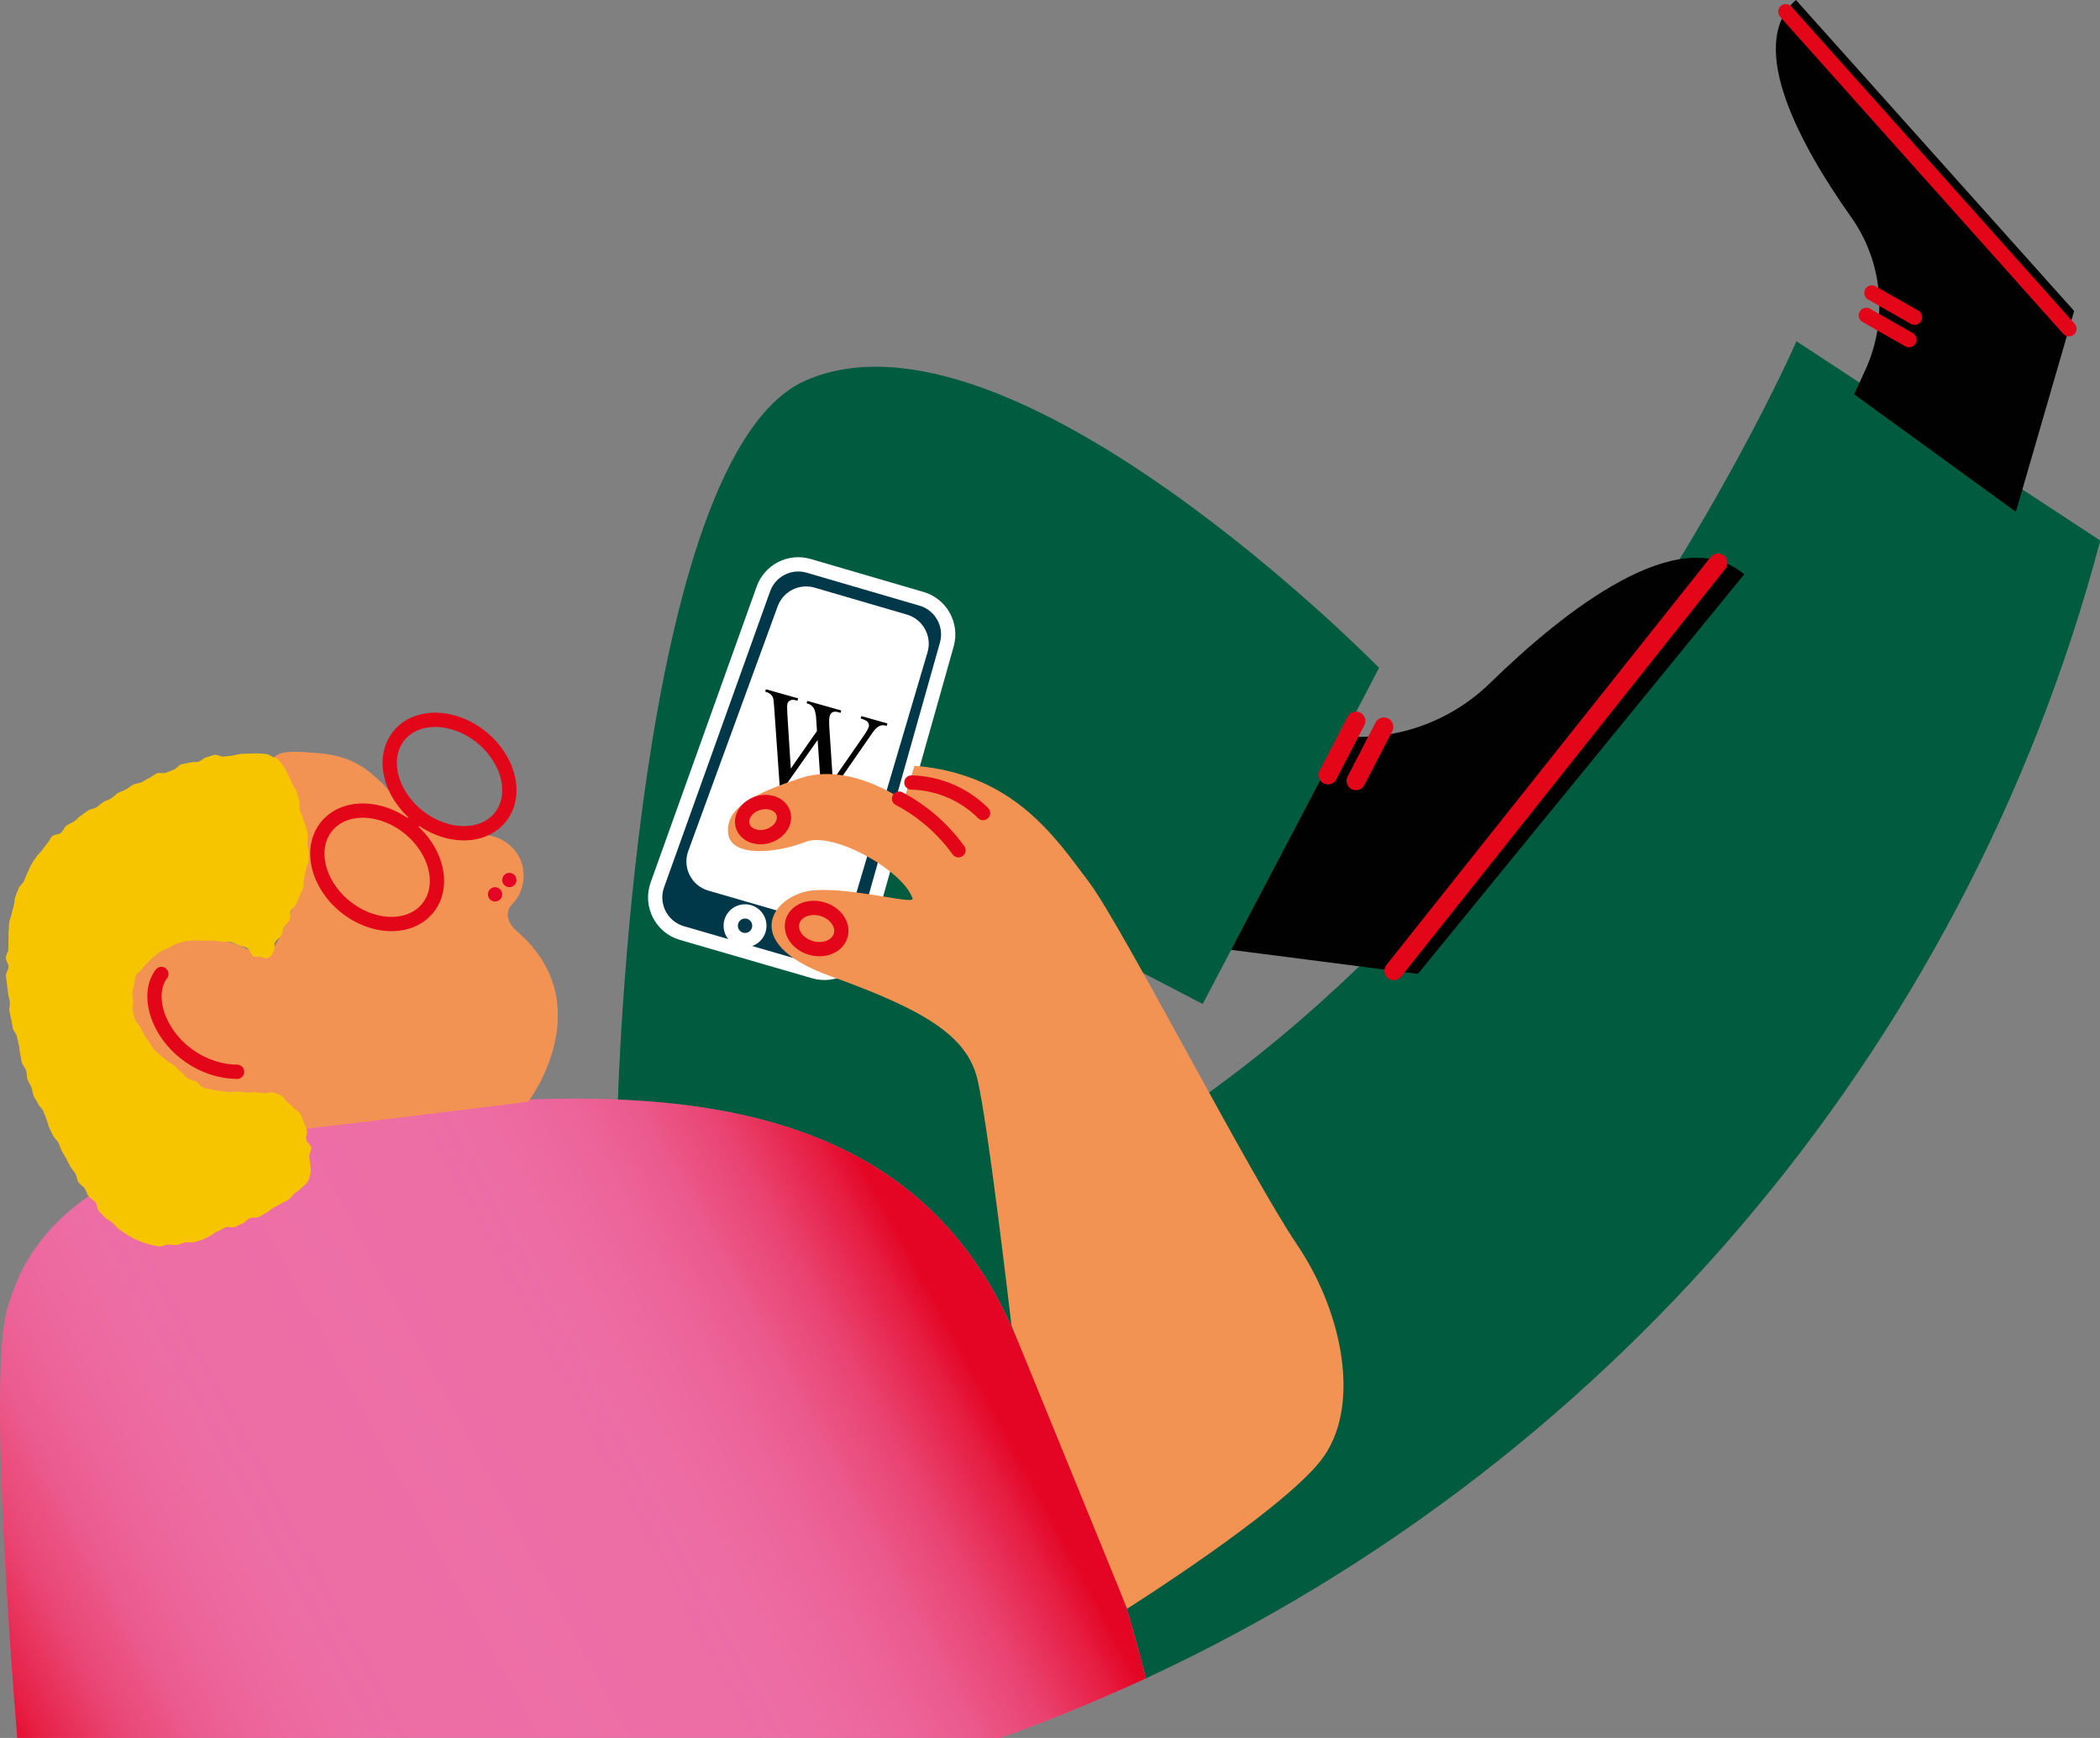 <svg width="145" height="120" viewBox="0 0 145 120" fill="none" xmlns="http://www.w3.org/2000/svg">
<rect x="0" y="0" width="145" height="120" fill="#808080" stroke="none"/>
<g clip-path="url(#clip0_14264_6890)">
<path d="M144.999 37.401C144.996 37.339 144.994 37.305 144.994 37.305L124.043 23.562C124.043 23.562 101.641 74.977 61.703 86.255C67.452 98.824 74.321 110.724 77.776 116.498C110.586 101.77 135.617 72.777 144.999 37.401Z" fill="#005B3F"/>
<path d="M143.214 21.47L139.193 35.337L128.027 27.225L128.798 25.543C130.377 22.102 130.005 18.078 127.816 14.989C124.44 10.228 120.457 3.127 124.005 0L143.214 21.47Z" fill="#010101"/>
<path d="M97.904 67.242L80.221 64.968L87.988 49.762L90.187 50.385C94.686 51.66 99.525 50.438 102.875 47.172C108.04 42.135 115.944 35.908 120.436 39.653L97.904 67.242Z" fill="#010101"/>
<path d="M118.627 38.862L96.24 67.028" stroke="#E30518" stroke-width="1.297" stroke-miterlimit="10" stroke-linecap="round"/>
<path d="M123.305 0.809L142.858 22.702" stroke="#E30518" stroke-width="1.049" stroke-miterlimit="10" stroke-linecap="round"/>
<path d="M95.219 46.11C95.081 46.434 83.043 69.323 83.043 69.323L67.936 61.455L69.793 91.497L42.648 76.476C42.648 76.476 43.798 31.418 55.65 26.263C69.793 20.112 95.219 46.11 95.219 46.11Z" fill="#005B3F"/>
<path d="M69.794 91.497C62.185 74.715 43.911 74.584 24.413 76.946C4.914 79.307 1.741 86.164 0.512 90.329C-0.914 95.157 1.042 118.59 1.514 123.952C10.202 125.946 19.248 127 28.54 127C46.605 127 63.74 123.018 79.12 115.885C79.111 115.85 78.307 112.671 77.792 111.085C76.86 108.218 74.684 102.28 69.794 91.497Z" fill="#ED6FA7"/>
<path d="M69.794 91.497C62.185 74.715 43.911 74.584 24.413 76.946C4.914 79.307 1.741 86.164 0.512 90.329C-0.914 95.157 1.042 118.59 1.514 123.952C10.202 125.946 19.248 127 28.54 127C46.605 127 63.74 123.018 79.12 115.885C79.111 115.85 78.307 112.671 77.792 111.085C76.86 108.218 74.684 102.28 69.794 91.497Z" fill="url(#paint0_linear_14264_6890)"/>
<path d="M60.489 61.821L65.375 44.502C65.757 43.148 64.978 41.739 63.629 41.345L55.835 39.069C54.536 38.69 53.166 39.389 52.71 40.664L45.389 61.099C44.891 62.49 45.668 64.014 47.086 64.425L56.211 67.071C57.545 67.458 58.943 66.709 59.362 65.384L60.489 61.821Z" fill="#00384A" stroke="white" stroke-width="0.986" stroke-miterlimit="10"/>
<path d="M59.553 60.226L64.049 45.017C64.362 43.91 63.724 42.758 62.621 42.435L56.247 40.574C55.185 40.264 54.065 40.835 53.691 41.878L47.518 58.773C47.111 59.91 47.746 61.157 48.906 61.493L56.368 63.657C57.459 63.974 58.602 63.361 58.945 62.277L59.553 60.226Z" fill="white"/>
<path d="M61.274 49.95L61.228 50.115C61.071 50.071 60.936 50.063 60.822 50.092C60.709 50.121 60.586 50.2 60.454 50.329C60.366 50.416 60.203 50.637 59.966 50.993L56.925 55.38L56.747 55.33L56.456 51.09L54.012 54.561L53.853 54.516L53.467 49.007C53.438 48.596 53.416 48.352 53.4 48.273C53.372 48.144 53.315 48.038 53.228 47.954C53.141 47.871 53.011 47.804 52.836 47.755L52.882 47.591L55.111 48.218L55.065 48.382L54.958 48.352C54.801 48.308 54.672 48.31 54.569 48.358C54.466 48.406 54.4 48.48 54.372 48.581C54.343 48.684 54.341 48.941 54.367 49.351L54.603 53.068L56.409 50.472L56.374 49.916L56.345 49.471C56.324 49.305 56.291 49.155 56.246 49.021C56.223 48.954 56.189 48.893 56.144 48.839C56.085 48.765 56.022 48.706 55.954 48.661C55.903 48.627 55.817 48.593 55.695 48.559L55.742 48.395L58.086 49.054L58.04 49.218L57.88 49.173C57.714 49.127 57.583 49.128 57.486 49.178C57.389 49.227 57.324 49.313 57.289 49.434C57.247 49.586 57.24 49.868 57.267 50.282L57.503 53.883L59.58 50.884C59.813 50.553 59.95 50.316 59.989 50.174C60.009 50.106 60.005 50.036 59.979 49.965C59.953 49.894 59.91 49.837 59.852 49.795C59.751 49.722 59.61 49.66 59.429 49.609L59.476 49.445L61.274 49.95Z" fill="#010101"/>
<path d="M63.011 62.032C63.166 62.494 59.034 61.301 56.275 61.463C53.515 61.626 50.756 65.039 57.33 67.396C63.904 69.752 66.744 71.54 67.475 74.466C68.205 77.391 69.836 91.497 69.836 91.497L77.83 111.073C77.83 111.073 88.332 104.453 91.173 100.877C94.014 97.302 92.796 90.719 89.55 85.924C86.303 81.13 77.457 63.901 75.185 60.894C72.912 57.888 70.016 53.415 63.141 52.876C62.638 54.58 62.391 55.267 62.391 55.267C62.391 55.267 58.706 52.597 55.291 53.722C51.876 54.847 50.098 55.828 50.278 57.538C50.458 59.248 53.674 58.897 55.606 58.132C57.538 57.367 62.372 60.128 63.011 62.032Z" fill="#F39353"/>
<path d="M24.742 52.782C25.944 53.46 26.827 54.572 27.783 55.569C28.738 56.566 29.883 57.509 31.254 57.669C32.147 57.773 33.064 57.532 33.943 57.721C34.879 57.922 35.688 58.637 36.004 59.542C36.32 60.448 36.131 61.511 35.524 62.253C35.364 62.448 35.172 62.631 35.098 62.872C34.947 63.361 35.246 63.911 35.635 64.243C41.595 69.329 36.474 76.07 36.474 76.07C36.474 76.07 17.903 78.391 17.538 78.303C16.916 78.154 16.214 76.864 15.721 76.456C14.598 75.527 13.327 74.797 12.156 73.931C10.985 73.064 9.887 72.022 9.301 70.686C8.716 69.351 8.738 67.675 9.657 66.544C10.077 66.027 10.651 65.655 11.258 65.382C13.015 64.59 15.118 64.61 16.86 65.435C17.351 65.667 17.893 65.966 18.403 65.781C18.786 65.641 19.023 65.264 19.217 64.905C20.122 63.225 20.705 61.372 20.924 59.476C21.026 58.596 21.049 57.695 20.851 56.831C20.635 55.885 20.161 55.03 19.608 54.242C19.253 53.736 18.322 52.86 18.991 52.227C19.505 51.74 21.099 51.946 21.753 51.985C22.792 52.047 23.828 52.268 24.742 52.782Z" fill="#F39353"/>
<path d="M21.114 57.038C21.159 57.238 21.227 57.435 21.253 57.634C21.28 57.836 21.217 58.045 21.226 58.247C21.235 58.45 21.329 58.653 21.321 58.855C21.314 59.058 21.328 59.268 21.305 59.469C21.282 59.67 21.151 59.858 21.114 60.057C21.077 60.256 21.046 60.456 20.997 60.653C20.948 60.849 21.003 61.078 20.943 61.272C20.884 61.465 20.773 61.646 20.705 61.837C20.636 62.028 20.536 62.209 20.46 62.397C20.383 62.584 20.161 62.708 20.078 62.892C19.995 63.077 20.075 63.337 19.987 63.52C19.899 63.702 19.718 63.839 19.626 64.019C19.533 64.2 19.509 64.416 19.414 64.594C19.318 64.773 19.092 64.88 18.995 65.057C18.896 65.235 18.995 65.513 18.897 65.689C18.823 65.875 18.665 66.047 18.536 66.14C18.388 66.246 18.173 66.083 17.994 66.055C17.837 66.031 17.604 66.135 17.455 66C17.306 65.861 17.256 65.582 17.081 65.471C16.91 65.363 16.674 65.349 16.482 65.267C16.297 65.188 16.109 65.09 15.908 65.034C15.713 64.981 15.489 65.051 15.283 65.019C15.082 64.988 14.885 64.955 14.678 64.945C14.475 64.934 14.275 64.951 14.068 64.959C13.864 64.967 13.656 64.908 13.451 64.934C13.248 64.96 13.034 64.943 12.833 64.986C12.632 65.03 12.428 65.082 12.232 65.143C12.035 65.204 11.867 65.35 11.679 65.428C11.487 65.508 11.297 65.583 11.118 65.68C10.935 65.78 10.793 65.932 10.627 66.049C10.457 66.169 10.338 66.331 10.191 66.469C10.038 66.611 9.916 66.752 9.792 66.913C9.666 67.077 9.458 67.176 9.366 67.359C9.296 67.555 9.313 67.767 9.273 67.964C9.232 68.167 9.151 68.356 9.141 68.558C9.13 68.763 9.185 68.961 9.203 69.163C9.222 69.367 9.129 69.588 9.174 69.787C9.219 69.986 9.251 70.199 9.321 70.392C9.39 70.583 9.584 70.726 9.675 70.91C9.764 71.092 9.845 71.279 9.953 71.453C10.06 71.626 10.175 71.793 10.299 71.957C10.421 72.12 10.504 72.318 10.64 72.471C10.776 72.623 10.952 72.74 11.099 72.881C11.247 73.023 11.411 73.145 11.567 73.275C11.726 73.406 11.919 73.494 12.085 73.61C12.232 73.76 12.367 73.912 12.516 74.035C12.677 74.169 12.796 74.344 12.959 74.451C13.133 74.565 13.351 74.582 13.526 74.669C13.711 74.76 13.825 75.018 14.011 75.083C14.204 75.151 14.416 75.187 14.609 75.231C14.808 75.276 15.017 75.305 15.213 75.331C15.415 75.357 15.622 75.386 15.82 75.398C16.024 75.41 16.231 75.364 16.43 75.367C16.634 75.371 16.836 75.436 17.034 75.437C17.239 75.439 17.439 75.404 17.636 75.412C17.841 75.419 18.034 75.451 18.229 75.474C18.433 75.498 18.656 75.381 18.847 75.432C19.043 75.484 19.244 75.552 19.424 75.643C19.599 75.731 19.675 75.971 19.834 76.105C19.979 76.228 20.147 76.323 20.278 76.493C20.393 76.641 20.642 76.725 20.744 76.915C20.834 77.08 20.902 77.283 20.981 77.483C21.051 77.659 21.122 77.855 21.185 78.06C21.24 78.242 21.095 78.489 21.143 78.695C21.187 78.882 21.448 79.033 21.486 79.241C21.521 79.43 21.32 79.668 21.35 79.876C21.378 80.068 21.397 80.262 21.421 80.47C21.434 80.67 21.494 80.842 21.431 81.033C21.373 81.214 21.361 81.43 21.245 81.603C21.14 81.76 20.959 81.873 20.815 82.022C20.683 82.159 20.511 82.26 20.352 82.39C20.204 82.512 20.099 82.701 19.932 82.817C19.772 82.927 19.581 82.998 19.409 83.103C19.241 83.204 19.062 83.289 18.886 83.385C18.713 83.479 18.574 83.644 18.396 83.732C18.218 83.821 18.057 83.95 17.877 84.032C17.695 84.116 17.44 84.031 17.26 84.108C17.073 84.188 16.943 84.393 16.764 84.465C16.573 84.541 16.401 84.653 16.223 84.72C16.026 84.794 15.768 84.669 15.595 84.731C15.386 84.806 15.225 84.948 15.062 85.004C14.803 85.094 14.656 85.268 14.548 85.308C14.363 85.403 14.183 85.504 14.001 85.581C13.809 85.662 13.601 85.705 13.414 85.766C13.216 85.831 12.981 85.738 12.788 85.782C12.586 85.827 12.404 85.937 12.207 85.96C12.002 85.983 11.8 85.931 11.601 85.93C11.396 85.93 11.18 86.087 10.981 86.062C10.78 86.036 10.571 85.985 10.375 85.936C10.179 85.886 9.973 85.828 9.783 85.756C9.595 85.685 9.4 85.598 9.218 85.505C9.04 85.415 8.857 85.307 8.683 85.198C8.515 85.091 8.347 84.964 8.183 84.84C8.025 84.719 7.901 84.544 7.746 84.408C7.596 84.277 7.385 84.2 7.239 84.055C7.098 83.915 6.956 83.761 6.818 83.608C6.685 83.46 6.716 83.165 6.585 83.006C6.459 82.852 6.245 82.765 6.121 82.601C6.001 82.442 5.962 82.222 5.844 82.053C5.73 81.89 5.524 81.786 5.412 81.614C5.302 81.447 5.312 81.202 5.204 81.028C5.099 80.858 4.951 80.713 4.848 80.535C4.747 80.362 4.67 80.175 4.571 79.995C4.474 79.82 4.361 79.652 4.266 79.471C4.172 79.294 4.13 79.089 4.038 78.907C3.947 78.728 3.755 78.598 3.666 78.414C3.578 78.233 3.486 78.052 3.4 77.867C3.315 77.685 3.294 77.472 3.21 77.285C3.127 77.102 3.071 76.906 2.989 76.719C2.909 76.534 2.709 76.4 2.629 76.212C2.55 76.026 2.403 75.867 2.325 75.678C2.248 75.49 2.244 75.271 2.17 75.081C2.096 74.892 1.968 74.721 1.899 74.53C1.829 74.339 1.868 74.108 1.803 73.916C1.738 73.723 1.569 73.563 1.508 73.37C1.447 73.175 1.451 72.96 1.394 72.765C1.337 72.569 1.354 72.353 1.302 72.157C1.25 71.96 1.216 71.76 1.168 71.563C1.121 71.365 0.93 71.199 0.887 71.001C0.844 70.801 0.814 70.598 0.776 70.398C0.738 70.198 0.681 69.999 0.648 69.799C0.616 69.597 0.707 69.377 0.68 69.176C0.653 68.974 0.578 68.778 0.557 68.576C0.535 68.373 0.497 68.171 0.482 67.969C0.466 67.765 0.421 67.562 0.412 67.359C0.403 67.155 0.595 66.947 0.592 66.744C0.589 66.54 0.396 66.336 0.4 66.134C0.405 65.929 0.569 65.732 0.58 65.53C0.592 65.326 0.567 65.122 0.587 64.921C0.606 64.717 0.569 64.509 0.596 64.308C0.623 64.106 0.598 63.894 0.634 63.695C0.67 63.493 0.757 63.301 0.801 63.104C0.846 62.904 0.899 62.707 0.953 62.511C1.007 62.315 0.999 62.096 1.062 61.904C1.127 61.71 1.213 61.521 1.287 61.332C1.362 61.142 1.572 61.01 1.657 60.826C1.741 60.64 1.797 60.444 1.892 60.264C1.987 60.085 2.044 59.884 2.15 59.71C2.256 59.537 2.364 59.363 2.48 59.196C2.596 59.029 2.754 58.894 2.881 58.734C3.007 58.575 3.113 58.399 3.25 58.248C3.385 58.098 3.46 57.882 3.606 57.74C3.751 57.599 4.056 57.633 4.211 57.5C4.365 57.369 4.428 57.128 4.592 57.004C4.753 56.883 4.956 56.819 5.127 56.706C5.294 56.595 5.42 56.413 5.598 56.309C5.763 56.202 5.913 56.068 6.083 55.961C6.25 55.856 6.48 55.849 6.651 55.744C6.82 55.641 6.959 55.486 7.131 55.383C7.301 55.282 7.499 55.227 7.673 55.127C7.844 55.028 7.974 54.851 8.148 54.754C8.322 54.658 8.518 54.6 8.694 54.506C8.87 54.413 9.02 54.269 9.198 54.178C9.375 54.088 9.601 54.094 9.781 54.007C9.96 53.92 10.123 53.8 10.305 53.717C10.486 53.634 10.636 53.479 10.819 53.4C11.002 53.321 11.263 53.43 11.448 53.356C11.633 53.281 11.816 53.211 12.003 53.142C12.19 53.072 12.32 52.845 12.508 52.781C12.697 52.717 12.905 52.71 13.095 52.652C13.287 52.594 13.506 52.642 13.698 52.591C13.891 52.54 14.046 52.338 14.239 52.294C14.434 52.25 14.622 52.157 14.817 52.121C15.014 52.085 15.245 52.269 15.441 52.242C15.64 52.215 15.832 52.19 16.029 52.172C16.229 52.154 16.419 52.064 16.617 52.056C16.817 52.049 17.015 52.028 17.213 52.032C17.413 52.036 17.614 52.004 17.812 52.02C18.011 52.037 18.214 52.037 18.411 52.066C18.608 52.095 18.776 52.269 18.971 52.311C19.134 52.351 19.233 52.456 19.386 52.64C19.498 52.777 19.597 52.93 19.702 53.123C19.792 53.287 19.885 53.456 19.968 53.648C20.045 53.826 20.14 53.999 20.211 54.19C20.28 54.376 20.449 54.53 20.511 54.72C20.574 54.913 20.613 55.112 20.669 55.3C20.727 55.499 20.653 55.728 20.703 55.911C20.759 56.122 20.862 56.303 20.905 56.476C20.967 56.726 21.085 56.911 21.114 57.038Z" fill="#F7C400"/>
<path d="M34.182 62.246C34.454 62.246 34.676 62.024 34.676 61.751C34.676 61.478 34.454 61.256 34.182 61.256C33.909 61.256 33.688 61.478 33.688 61.751C33.688 62.024 33.909 62.246 34.182 62.246Z" fill="#E40524"/>
<path d="M35.17 61.257C35.443 61.257 35.664 61.035 35.664 60.762C35.664 60.489 35.443 60.267 35.17 60.267C34.897 60.267 34.676 60.489 34.676 60.762C34.676 61.035 34.897 61.257 35.17 61.257Z" fill="#E40524"/>
<path d="M11.143 67.248C10.471 68.139 10.583 69.416 11.025 70.441C11.922 72.522 14.107 73.979 16.371 74.005" stroke="#E30518" stroke-width="0.986" stroke-miterlimit="10" stroke-linecap="round"/>
<path d="M29.548 62.688C30.752 61.178 30.158 58.699 28.221 57.151C26.284 55.602 23.738 55.571 22.534 57.081C21.33 58.591 21.924 61.071 23.861 62.619C25.797 64.168 28.344 64.199 29.548 62.688Z" stroke="#E30518" stroke-width="0.986" stroke-miterlimit="10"/>
<path d="M34.546 56.421C35.75 54.911 35.156 52.431 33.219 50.883C31.282 49.334 28.736 49.303 27.532 50.813C26.328 52.324 26.922 54.803 28.859 56.352C30.796 57.9 33.342 57.931 34.546 56.421Z" stroke="#E30518" stroke-width="0.986" stroke-miterlimit="10"/>
<path d="M28.223 57.15L28.86 56.351" stroke="#E30518" stroke-width="0.986" stroke-miterlimit="10"/>
<path d="M62.078 55.142C63.696 55.992 65.113 57.224 66.18 58.709" stroke="#E30518" stroke-width="0.986" stroke-miterlimit="10" stroke-linecap="round"/>
<path d="M62.93 54.03C64.768 54.064 66.581 54.837 67.88 56.139" stroke="#E30518" stroke-width="0.986" stroke-miterlimit="10" stroke-linecap="round"/>
<path d="M53.036 57.723C53.811 57.484 54.283 56.782 54.09 56.157C53.897 55.531 53.113 55.218 52.338 55.457C51.564 55.696 51.092 56.397 51.284 57.023C51.477 57.649 52.261 57.962 53.036 57.723Z" stroke="#E30518" stroke-width="0.986" stroke-miterlimit="10"/>
<path d="M58.05 64.579C58.258 63.837 57.682 63.025 56.762 62.767C55.843 62.508 54.929 62.901 54.721 63.643C54.513 64.385 55.089 65.197 56.008 65.455C56.928 65.714 57.842 65.322 58.05 64.579Z" stroke="#E30518" stroke-width="0.986" stroke-miterlimit="10"/>
<path d="M95.557 50.183L93.625 53.911" stroke="#E30518" stroke-width="1.297" stroke-miterlimit="10" stroke-linecap="round"/>
<path d="M93.626 49.782L91.693 53.51" stroke="#E30518" stroke-width="1.297" stroke-miterlimit="10" stroke-linecap="round"/>
<path d="M129.248 20.224L132.197 21.904" stroke="#E30518" stroke-width="1.049" stroke-miterlimit="10" stroke-linecap="round"/>
<path d="M128.863 21.775L131.812 23.455" stroke="#E30518" stroke-width="1.049" stroke-miterlimit="10" stroke-linecap="round"/>
<path d="M51.443 64.909C51.989 64.909 52.431 64.466 52.431 63.919C52.431 63.373 51.989 62.93 51.443 62.93C50.898 62.93 50.455 63.373 50.455 63.919C50.455 64.466 50.898 64.909 51.443 64.909Z" fill="#00384A" stroke="white" stroke-width="0.986" stroke-miterlimit="10"/>
</g>
<defs>
<linearGradient id="paint0_linear_14264_6890" x1="0.928" y1="121.632" x2="63.623" y2="87.94" gradientUnits="userSpaceOnUse">
<stop stop-color="#E40524"/>
<stop offset="0.039" stop-color="#E40524" stop-opacity="0.721"/>
<stop offset="0.103" stop-color="#E40524" stop-opacity="0.392"/>
<stop offset="0.168" stop-color="#E40524" stop-opacity="0.189"/>
<stop offset="0.234" stop-color="#E40524" stop-opacity="0.077"/>
<stop offset="0.3" stop-color="#E40524" stop-opacity="0.024"/>
<stop offset="0.366" stop-color="#E40524" stop-opacity="0.01"/>
<stop offset="0.432" stop-color="#E40524" stop-opacity="0.01"/>
<stop offset="0.5" stop-color="#E40524" stop-opacity="0"/>
<stop offset="0.564" stop-color="#E40524" stop-opacity="0.01"/>
<stop offset="0.63" stop-color="#E40524" stop-opacity="0.01"/>
<stop offset="0.697" stop-color="#E40524" stop-opacity="0.027"/>
<stop offset="0.765" stop-color="#E40524" stop-opacity="0.084"/>
<stop offset="0.834" stop-color="#E40524" stop-opacity="0.206"/>
<stop offset="0.902" stop-color="#E40524" stop-opacity="0.428"/>
<stop offset="0.97" stop-color="#E40524" stop-opacity="0.786"/>
<stop offset="1" stop-color="#E40524"/>
</linearGradient>
<clipPath id="clip0_14264_6890">
<rect width="145" height="127" fill="white"/>
</clipPath>
</defs>
</svg>

